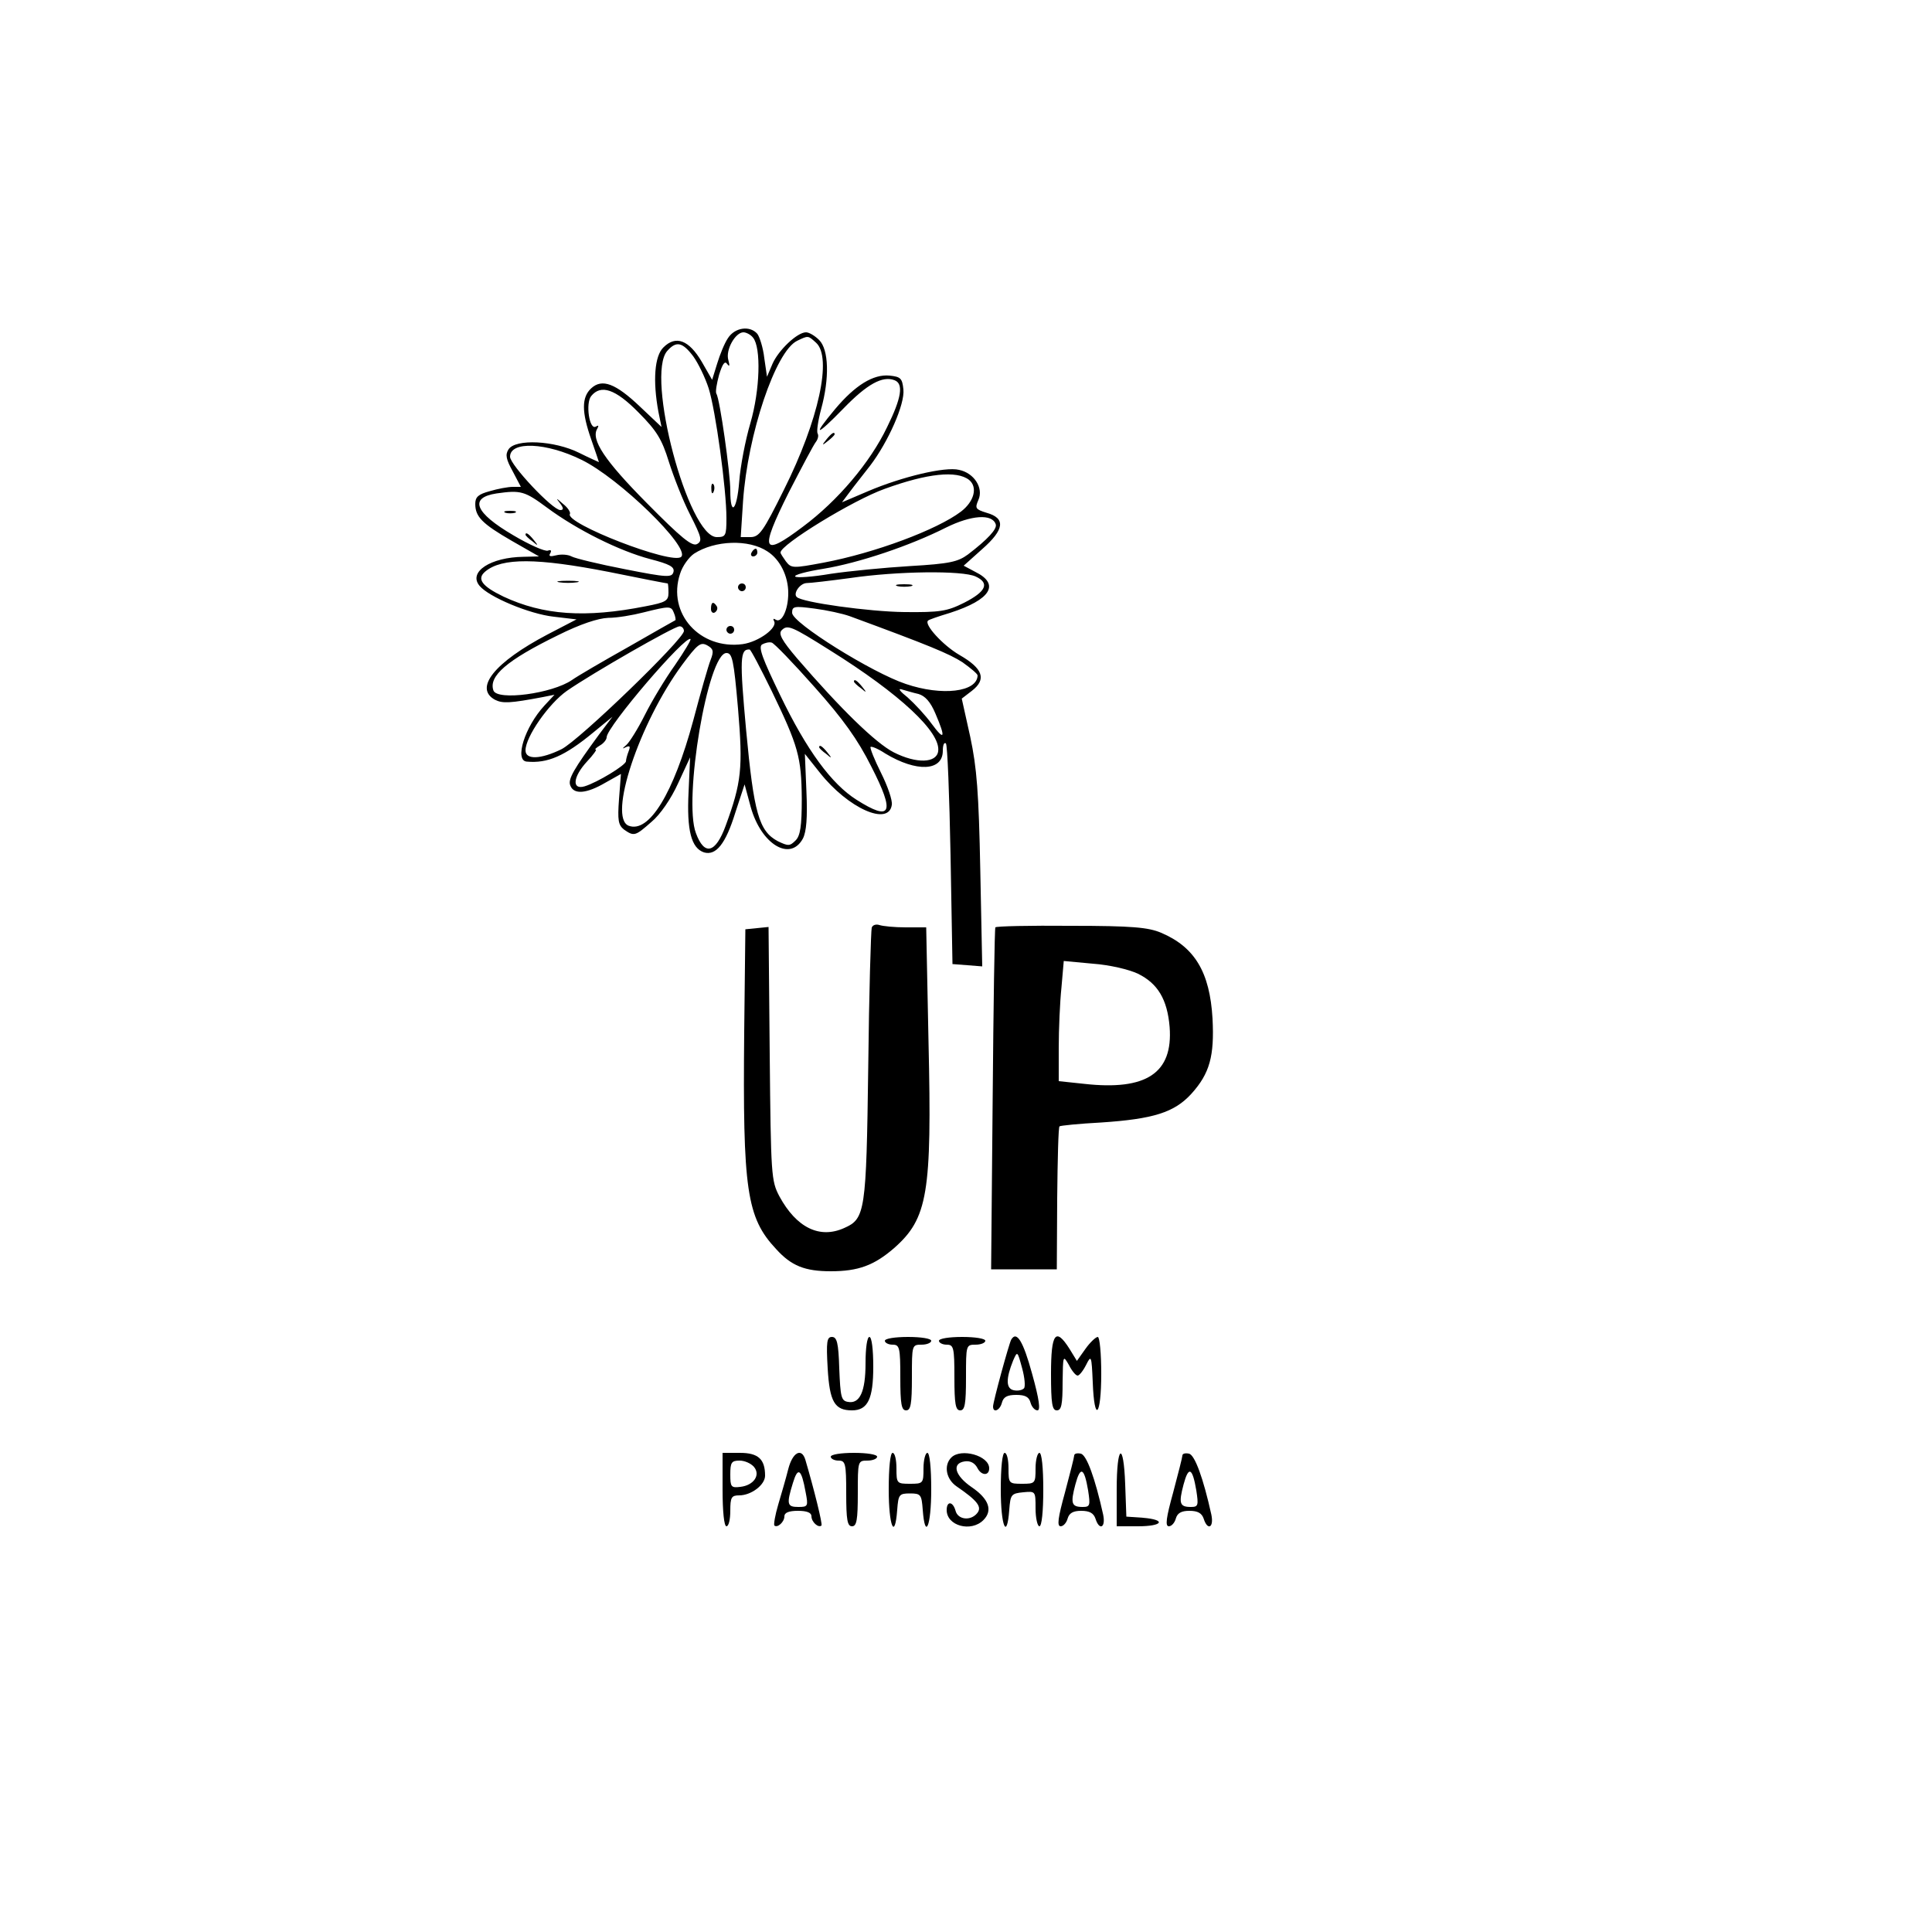 <?xml version="1.0" standalone="no"?>
<!DOCTYPE svg PUBLIC "-//W3C//DTD SVG 20010904//EN"
 "http://www.w3.org/TR/2001/REC-SVG-20010904/DTD/svg10.dtd">
<svg version="1.0" xmlns="http://www.w3.org/2000/svg"
 width="500pt" height="500pt" viewBox="0 0 500 500"
 preserveAspectRatio="xMidYMid meet">

<g transform="translate(0,500) scale(0.1,-0.1)"
fill="#000000" stroke="none">
<path d="M1884 4125 c-9 -13 -21 -43 -28 -66 l-13 -42 -27 47 c-33 56 -67 69
-99 37 -23 -22 -28 -86 -13 -167 l8 -39 -55 52 c-64 61 -99 74 -127 48 -25
-23 -25 -61 0 -132 11 -32 20 -58 20 -59 0 0 -23 10 -51 24 -64 32 -165 37
-183 9 -9 -14 -6 -26 11 -57 l21 -40 -21 0 c-12 0 -39 -5 -59 -11 -30 -8 -38
-15 -38 -33 0 -33 17 -51 95 -96 l70 -40 -40 -1 c-85 -1 -144 -39 -114 -75 24
-29 129 -73 192 -80 l59 -7 -75 -39 c-137 -72 -191 -139 -136 -169 20 -10 39
-9 124 7 l30 6 -26 -28 c-51 -55 -78 -142 -46 -145 54 -5 98 14 172 75 l50 41
-34 -45 c-66 -90 -82 -117 -75 -133 9 -24 42 -21 90 7 l41 23 -5 -65 c-4 -55
-2 -67 13 -79 26 -18 29 -17 71 20 22 18 51 60 69 100 l31 67 -4 -90 c-5 -99
7 -145 40 -156 31 -9 56 22 81 103 l24 73 16 -59 c27 -96 102 -142 135 -81 9
18 12 54 9 122 l-4 97 39 -49 c73 -92 178 -139 186 -83 2 12 -11 49 -28 83
-17 34 -29 64 -27 67 3 2 20 -5 38 -17 81 -49 149 -46 149 7 0 14 3 23 8 19 4
-4 9 -134 12 -289 l5 -282 39 -3 38 -3 -5 248 c-4 203 -9 266 -26 346 l-22 99
26 20 c39 30 29 58 -32 93 -43 25 -93 80 -81 89 1 2 27 11 57 20 105 34 130
74 65 106 l-30 16 48 43 c58 51 61 80 11 94 -29 9 -30 12 -21 33 14 31 -11 70
-50 78 -36 9 -148 -18 -235 -55 l-68 -29 21 28 c11 15 35 45 52 67 47 62 90
159 86 197 -3 29 -7 33 -36 36 -42 4 -89 -25 -141 -87 -61 -73 -49 -71 22 2
61 63 101 85 132 73 24 -9 18 -46 -19 -121 -44 -92 -128 -191 -218 -258 -106
-80 -113 -64 -37 88 34 66 65 125 71 132 5 7 7 16 4 21 -3 5 1 33 9 63 22 80
20 154 -5 179 -11 11 -26 20 -34 20 -23 0 -72 -47 -87 -82 l-14 -33 -7 48 c-3
27 -12 55 -18 63 -19 22 -58 17 -76 -11z m65 1 c21 -26 18 -135 -7 -221 -13
-44 -26 -112 -29 -152 -6 -75 -23 -91 -23 -22 0 44 -27 237 -36 250 -3 5 1 27
7 49 9 29 15 37 21 28 6 -8 7 -5 3 10 -8 26 18 72 39 72 7 0 19 -6 25 -14z
m163 -13 c42 -38 7 -200 -83 -380 -54 -109 -64 -123 -87 -123 l-25 0 6 93 c12
173 84 388 140 415 29 14 28 14 49 -5z m-318 -35 c13 -18 31 -55 40 -83 18
-57 46 -261 46 -336 0 -46 -2 -49 -25 -49 -74 0 -185 419 -128 482 23 26 39
23 67 -14z m-142 -145 c48 -48 61 -70 79 -128 12 -38 36 -100 55 -137 30 -59
32 -68 18 -76 -13 -7 -41 16 -130 106 -109 110 -146 165 -128 193 4 8 3 9 -4
5 -17 -10 -27 61 -12 79 25 31 63 18 122 -42z m-147 -123 c97 -47 282 -227
258 -251 -22 -22 -303 87 -288 111 2 4 -5 16 -18 26 -18 16 -19 16 -8 2 10
-13 10 -18 1 -18 -20 0 -130 117 -130 138 0 41 94 37 185 -8z m1003 -52 c23
-19 13 -56 -21 -82 -62 -47 -223 -107 -355 -132 -80 -15 -84 -15 -98 3 -7 10
-14 20 -14 23 -1 20 188 136 270 165 110 40 186 48 218 23z m-1092 -72 c77
-57 187 -112 267 -133 50 -13 63 -20 60 -33 -4 -15 -15 -15 -126 7 -67 13
-129 28 -138 33 -9 5 -27 6 -39 3 -16 -4 -21 -3 -16 5 4 7 2 10 -6 7 -7 -3
-48 15 -90 40 -99 58 -115 97 -43 108 63 9 73 6 131 -37z m1161 -43 c4 -12
-21 -39 -72 -78 -26 -19 -47 -24 -150 -30 -66 -4 -158 -13 -205 -20 -47 -8
-88 -11 -92 -7 -4 4 29 13 73 20 91 15 223 59 318 107 65 32 119 36 128 8z
m-591 -70 c33 -21 54 -64 54 -108 0 -43 -17 -78 -32 -69 -6 4 -8 3 -5 -3 11
-17 -39 -54 -81 -60 -111 -15 -196 80 -162 182 6 20 23 43 36 52 54 35 142 38
190 6z m-411 -53 c83 -17 151 -30 153 -30 1 0 2 -11 2 -24 0 -21 -7 -25 -59
-35 -157 -31 -265 -23 -368 25 -56 27 -70 46 -47 65 43 36 134 35 319 -1z
m950 -12 c37 -17 27 -39 -30 -68 -44 -22 -62 -25 -155 -24 -90 1 -265 25 -278
39 -10 9 8 35 25 36 10 0 61 6 113 13 122 18 291 20 325 4z m-781 -94 c4 -9 5
-18 4 -19 -2 -1 -57 -32 -123 -70 -66 -37 -131 -75 -145 -85 -51 -35 -193 -54
-203 -27 -13 37 34 78 167 143 58 29 104 44 130 45 23 0 64 7 91 14 68 17 72
17 79 -1z m456 -9 c204 -75 257 -97 291 -119 21 -15 39 -30 39 -34 -1 -43 -92
-54 -186 -22 -87 29 -294 158 -294 184 0 17 5 18 58 11 31 -4 73 -13 92 -20z
m-430 -38 c0 -21 -271 -283 -317 -306 -53 -26 -93 -28 -93 -3 0 35 60 121 107
154 68 47 276 166 291 167 6 1 12 -5 12 -12z m378 -50 c181 -113 287 -212 280
-261 -4 -31 -56 -33 -115 -3 -47 24 -138 113 -250 243 -40 47 -49 64 -40 73
15 15 25 11 125 -52z m-401 -38 c-25 -35 -60 -93 -78 -129 -18 -36 -40 -71
-48 -78 -11 -9 -11 -11 -2 -6 11 5 13 3 8 -10 -4 -10 -7 -22 -7 -26 0 -10 -74
-55 -107 -65 -34 -10 -30 25 6 64 16 17 26 31 23 31 -4 0 1 5 11 11 9 5 17 15
17 21 0 27 205 266 217 254 2 -2 -16 -32 -40 -67z m92 13 c-6 -15 -26 -85 -45
-157 -51 -188 -114 -292 -167 -272 -54 21 27 265 138 416 40 54 48 60 65 51
16 -9 18 -15 9 -38z m269 -70 c74 -83 112 -136 147 -206 62 -121 52 -143 -38
-86 -65 41 -129 128 -198 271 -45 93 -57 124 -47 131 7 4 18 7 25 5 6 -1 56
-53 111 -115z m-111 -10 c69 -143 77 -171 78 -279 0 -72 -4 -96 -16 -108 -15
-15 -19 -15 -46 -2 -49 26 -62 73 -82 287 -17 185 -16 211 9 209 3 0 28 -48
57 -107z m-87 -46 c13 -154 9 -191 -32 -303 -26 -71 -55 -79 -77 -19 -33 86
31 466 79 466 15 0 19 -17 30 -144z m467 38 c17 -5 31 -20 44 -51 27 -63 24
-72 -10 -26 -16 22 -44 52 -62 68 -19 15 -26 24 -16 21 11 -3 30 -9 44 -12z"/>
<path d="M1841 3734 c0 -11 3 -14 6 -6 3 7 2 16 -1 19 -3 4 -6 -2 -5 -13z"/>
<path d="M1308 3673 c6 -2 18 -2 25 0 6 3 1 5 -13 5 -14 0 -19 -2 -12 -5z"/>
<path d="M1360 3616 c0 -2 8 -10 18 -17 15 -13 16 -12 3 4 -13 16 -21 21 -21
13z"/>
<path d="M1945 3570 c-3 -5 -1 -10 4 -10 6 0 11 5 11 10 0 6 -2 10 -4 10 -3 0
-8 -4 -11 -10z"/>
<path d="M1910 3480 c0 -5 5 -10 10 -10 6 0 10 5 10 10 0 6 -4 10 -10 10 -5 0
-10 -4 -10 -10z"/>
<path d="M1840 3424 c0 -8 5 -12 10 -9 6 4 8 11 5 16 -9 14 -15 11 -15 -7z"/>
<path d="M1880 3370 c0 -5 5 -10 10 -10 6 0 10 5 10 10 0 6 -4 10 -10 10 -5 0
-10 -4 -10 -10z"/>
<path d="M1448 3493 c12 -2 32 -2 45 0 12 2 2 4 -23 4 -25 0 -35 -2 -22 -4z"/>
<path d="M2323 3483 c9 -2 25 -2 35 0 9 3 1 5 -18 5 -19 0 -27 -2 -17 -5z"/>
<path d="M2210 3236 c0 -2 8 -10 18 -17 15 -13 16 -12 3 4 -13 16 -21 21 -21
13z"/>
<path d="M2120 3066 c0 -2 8 -10 18 -17 15 -13 16 -12 3 4 -13 16 -21 21 -21
13z"/>
<path d="M2139 3863 c-13 -16 -12 -17 4 -4 9 7 17 15 17 17 0 8 -8 3 -21 -13z"/>
<path d="M2256 2599 c-2 -8 -7 -170 -9 -360 -5 -376 -8 -393 -62 -417 -64 -29
-124 1 -168 82 -21 40 -22 53 -25 369 l-3 328 -30 -3 -30 -3 -3 -265 c-4 -410
6 -481 83 -563 39 -43 74 -57 141 -57 71 0 112 15 164 60 87 77 98 141 89 533
l-6 297 -53 0 c-29 0 -59 3 -68 6 -9 3 -18 0 -20 -7z"/>
<path d="M2576 2600 c-2 -3 -5 -203 -7 -445 l-4 -440 85 0 85 0 1 183 c1 101
3 185 6 187 2 2 51 7 108 10 135 9 189 26 233 74 48 53 60 98 55 195 -7 120
-46 185 -133 222 -33 14 -75 18 -233 18 -107 1 -195 -1 -196 -4z m369 -120
c51 -25 76 -66 82 -138 9 -119 -60 -165 -221 -147 l-66 7 0 86 c0 48 3 118 7
156 l6 69 75 -7 c43 -3 94 -15 117 -26z"/>
<path d="M2142 1459 c5 -87 18 -109 63 -109 41 0 55 30 55 113 0 45 -4 77 -10
77 -6 0 -10 -29 -10 -68 0 -74 -15 -106 -46 -100 -17 3 -19 13 -22 86 -2 67
-6 82 -19 82 -13 0 -15 -12 -11 -81z"/>
<path d="M2290 1530 c0 -5 9 -10 20 -10 18 0 20 -7 20 -85 0 -69 3 -85 15 -85
12 0 15 16 15 85 0 84 0 85 25 85 14 0 25 5 25 10 0 6 -27 10 -60 10 -33 0
-60 -4 -60 -10z"/>
<path d="M2430 1530 c0 -5 9 -10 20 -10 18 0 20 -7 20 -85 0 -69 3 -85 15 -85
12 0 15 16 15 85 0 84 0 85 25 85 14 0 25 5 25 10 0 6 -27 10 -60 10 -33 0
-60 -4 -60 -10z"/>
<path d="M2617 1533 c-6 -11 -47 -161 -47 -173 0 -18 18 -10 23 10 4 15 14 20
37 20 23 0 33 -5 37 -20 3 -11 11 -20 18 -20 8 0 5 27 -14 95 -23 84 -40 112
-54 88z m33 -126 c-5 -5 -16 -7 -26 -5 -21 4 -21 30 -2 77 11 25 11 25 23 -19
7 -25 9 -49 5 -53z"/>
<path d="M2720 1445 c0 -78 3 -95 15 -95 12 0 15 15 15 73 1 69 1 71 16 45 8
-16 18 -28 23 -28 4 0 14 12 22 28 13 26 14 24 17 -45 4 -108 22 -89 22 22 0
52 -4 95 -9 95 -5 0 -20 -14 -32 -31 l-22 -31 -19 31 c-36 57 -48 41 -48 -64z"/>
<path d="M1870 1145 c0 -57 4 -95 10 -95 6 0 10 18 10 40 0 35 3 40 23 40 31
0 67 27 67 51 0 43 -18 59 -65 59 l-45 0 0 -95z m81 59 c18 -21 0 -48 -35 -52
-24 -3 -26 0 -26 32 0 31 3 36 24 36 13 0 29 -7 37 -16z"/>
<path d="M2040 1198 c-6 -24 -18 -65 -26 -92 -8 -27 -12 -51 -10 -54 8 -7 26
9 26 24 0 9 11 14 35 14 24 0 35 -5 35 -14 0 -15 18 -31 26 -24 3 4 -19 93
-42 171 -10 31 -33 18 -44 -25z m45 -60 c7 -36 6 -38 -19 -38 -29 0 -31 7 -14
62 13 43 22 37 33 -24z"/>
<path d="M2150 1230 c0 -5 9 -10 20 -10 18 0 20 -7 20 -85 0 -69 3 -85 15 -85
12 0 15 16 15 85 0 84 0 85 25 85 14 0 25 5 25 10 0 6 -27 10 -60 10 -33 0
-60 -4 -60 -10z"/>
<path d="M2300 1145 c0 -95 16 -133 22 -52 3 39 5 42 33 42 28 0 30 -3 33 -42
6 -81 22 -43 22 52 0 57 -4 95 -10 95 -5 0 -10 -18 -10 -40 0 -39 -1 -40 -35
-40 -34 0 -35 1 -35 40 0 22 -4 40 -10 40 -6 0 -10 -38 -10 -95z"/>
<path d="M2462 1228 c-20 -20 -14 -56 14 -75 54 -37 66 -53 53 -69 -17 -21
-50 -17 -56 6 -7 25 -23 26 -23 2 0 -41 63 -58 95 -26 25 25 14 55 -30 85 -44
30 -53 62 -18 67 14 2 26 -4 33 -18 10 -19 30 -20 30 0 0 33 -73 53 -98 28z"/>
<path d="M2590 1145 c0 -95 16 -133 22 -52 3 39 5 42 36 45 32 3 32 3 32 -42
0 -25 5 -46 10 -46 6 0 10 38 10 95 0 57 -4 95 -10 95 -5 0 -10 -18 -10 -40 0
-39 -1 -40 -35 -40 -34 0 -35 1 -35 40 0 22 -4 40 -10 40 -6 0 -10 -38 -10
-95z"/>
<path d="M2780 1233 c0 -4 -11 -47 -24 -96 -18 -65 -21 -87 -11 -87 7 0 15 9
18 20 4 14 14 20 35 20 22 0 32 -6 37 -20 10 -32 27 -24 20 10 -21 95 -43 155
-58 158 -10 2 -17 0 -17 -5z m36 -90 c6 -39 5 -43 -14 -43 -29 0 -32 9 -19 58
13 49 23 44 33 -15z"/>
<path d="M2890 1145 l0 -95 55 0 c65 0 74 17 13 22 l-43 3 -3 83 c-4 114 -22
104 -22 -13z"/>
<path d="M3060 1233 c0 -4 -11 -47 -24 -96 -18 -65 -21 -87 -11 -87 7 0 15 9
18 20 4 14 14 20 35 20 22 0 32 -6 37 -20 10 -32 27 -24 20 10 -21 95 -43 155
-58 158 -10 2 -17 0 -17 -5z m36 -90 c6 -39 5 -43 -14 -43 -29 0 -32 9 -19 58
13 49 23 44 33 -15z"/>
</g>
</svg>
